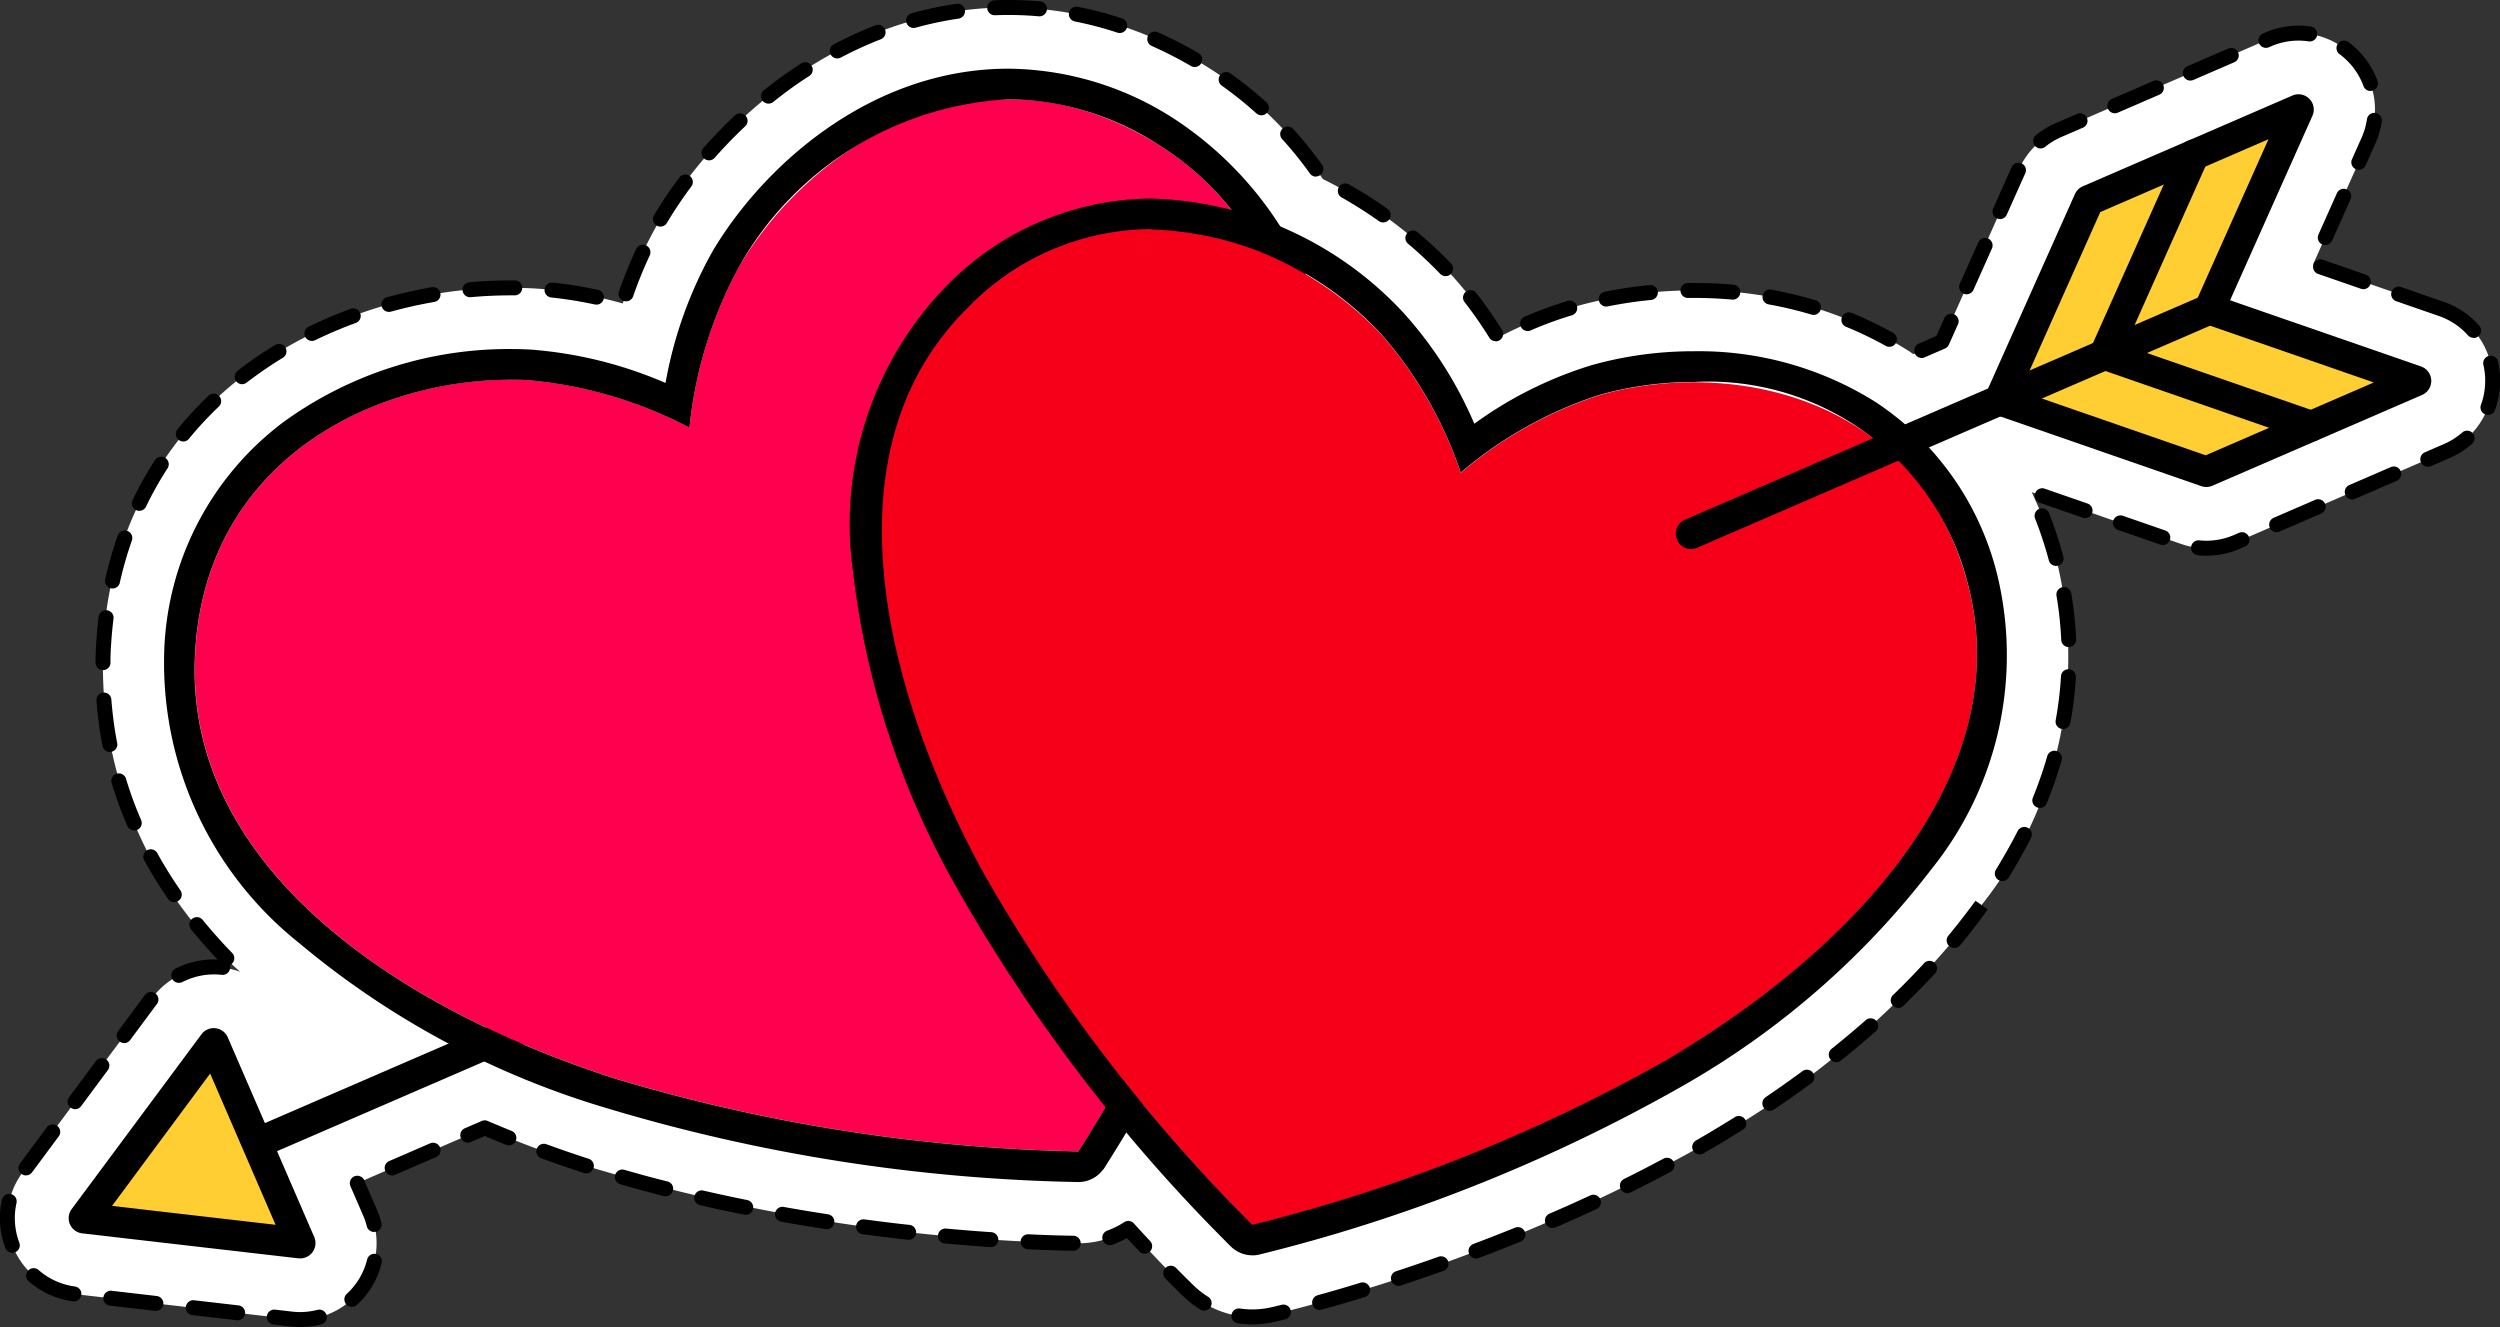 <svg xmlns="http://www.w3.org/2000/svg" width="64.464" height="34.218" viewBox="0 0 64.464 34.218"><rect x="0" y="0" width="64.464" height="34.218" fill="#333333" stroke="none"/><defs><style>.a{fill:#fff;}.b{fill:#ffce32;}.c{fill:#ff004e;}.d{fill:#f50018;}</style></defs><g transform="translate(-52.183 -41.057)"><g transform="translate(52.183 41.058)"><path class="a" d="M115.913,49.8l-3.3-1.143,1.422-3.186a1.96,1.96,0,0,0-.4-2.191,1.985,1.985,0,0,0-1.4-.585,1.96,1.96,0,0,0-.785.163L106.046,45.2a1.968,1.968,0,0,0-1.017,1.006l-1.985,4.448-.738.319L102.2,50.9A10.145,10.145,0,0,0,96.64,49.33a11.3,11.3,0,0,0-3.057.416,10.278,10.278,0,0,0-1.986.8,10.276,10.276,0,0,0-1.29-1.71,11.346,11.346,0,0,0-3.229-2.378,9.841,9.841,0,0,0-3.061-2.941,9.545,9.545,0,0,0-5.044-1.484c-4.245,0-7.5,2.957-8.994,5.489a10.776,10.776,0,0,0-.953,2.144,10.79,10.79,0,0,0-2.313-.389c-.19-.01-.384-.015-.576-.015a11.505,11.505,0,0,0-6.788,2.187,9.233,9.233,0,0,0-3.724,7.324A10.535,10.535,0,0,0,59.16,66.9a1.972,1.972,0,0,0-2.268.676l-3.343,4.5a1.972,1.972,0,0,0,1.357,3.135l5.574.644a1.909,1.909,0,0,0,.226.013,1.973,1.973,0,0,0,1.81-2.757l-.331-.764,3.285-1.422c.848.364,1.734.7,2.641.988A46.794,46.794,0,0,0,80.77,73.9a2.368,2.368,0,0,0,1.3-.383c.868.957,1.467,1.536,1.557,1.623a2.368,2.368,0,0,0,2.17.6,44.593,44.593,0,0,0,11.341-4.513,22.624,22.624,0,0,0,6.929-6.052A10.308,10.308,0,0,0,106,56.3a10.033,10.033,0,0,0-.643-1.769l3.859,1.338a1.972,1.972,0,0,0,1.429-.053l5.408-2.342a1.972,1.972,0,0,0-.138-3.674Z" transform="translate(-52.968 -41.842)"/><path d="M59.922,75.275a2.126,2.126,0,0,1-.249-.014l-.429-.05a.193.193,0,1,1,.044-.383l.43.05a1.792,1.792,0,0,0,.649-.045.193.193,0,0,1,.1.374A2.164,2.164,0,0,1,59.922,75.275Zm24.555-.068a2.593,2.593,0,0,1-.375-.027.193.193,0,1,1,.056-.382,2.188,2.188,0,0,0,.807-.032c.026-.006.117-.027.265-.064a.193.193,0,1,1,.093.375c-.151.037-.244.059-.271.065A2.546,2.546,0,0,1,84.476,75.207ZM58.308,75.1h-.022l-1.15-.133a.193.193,0,0,1,.044-.383l1.15.133a.193.193,0,0,1-.022.385ZM56.2,74.858h-.022l-1.15-.133a.193.193,0,1,1,.044-.383l1.15.133a.193.193,0,0,1-.022.385Zm27.031-.006a.191.191,0,0,1-.1-.029,2.587,2.587,0,0,1-.424-.329c-.044-.043-.211-.2-.473-.471a.193.193,0,1,1,.276-.27c.257.262.421.421.464.462a2.194,2.194,0,0,0,.36.28.193.193,0,0,1-.1.357Zm2.98-.017a.193.193,0,0,1-.052-.379c.362-.1.734-.209,1.108-.324a.193.193,0,0,1,.113.369c-.377.115-.753.225-1.118.327A.2.2,0,0,1,86.21,74.836Zm-24.955-.08a.193.193,0,0,1-.131-.335,1.776,1.776,0,0,0,.525-.886.193.193,0,1,1,.375.092,2.16,2.16,0,0,1-.639,1.078A.192.192,0,0,1,61.255,74.756Zm-7.166-.142-.025,0a2.162,2.162,0,0,1-1.141-.517.193.193,0,0,1,.254-.291,1.774,1.774,0,0,0,.938.425.193.193,0,0,1-.025.384Zm34.154-.4a.193.193,0,0,1-.06-.377c.365-.12.733-.245,1.093-.373a.193.193,0,1,1,.129.364c-.363.128-.733.255-1.1.376A.2.2,0,0,1,88.243,74.219Zm2-.706a.193.193,0,0,1-.068-.374c.36-.136.722-.277,1.075-.42a.193.193,0,1,1,.145.358c-.356.145-.721.287-1.083.424A.2.2,0,0,1,90.247,73.513ZM81.7,73.384a.193.193,0,0,1-.141-.061q-.151-.161-.317-.343a2.544,2.544,0,0,1-.376.173.193.193,0,0,1-.133-.363,2.161,2.161,0,0,0,.439-.219.193.193,0,0,1,.248.032q.222.245.42.456a.193.193,0,0,1-.141.325ZM52.5,73.36a.193.193,0,0,1-.18-.125,2.173,2.173,0,0,1-.086-1.25.193.193,0,0,1,.376.086,1.787,1.787,0,0,0,.071,1.028.193.193,0,0,1-.112.249A.2.2,0,0,1,52.5,73.36Zm27.35-.052h0c-.191,0-.6-.011-1.166-.038a.193.193,0,1,1,.019-.386c.564.027.965.035,1.153.037a.193.193,0,0,1,0,.386Zm-2.124-.094h-.013c-.381-.026-.771-.058-1.16-.093a.193.193,0,1,1,.035-.384c.385.035.772.067,1.151.092a.193.193,0,0,1-.013.386Zm-2.116-.19h-.021c-.387-.043-.776-.091-1.154-.141a.193.193,0,1,1,.051-.382c.376.05.762.1,1.146.14a.193.193,0,0,1-.021.385Zm-13.781-.2a.193.193,0,0,1-.187-.146,1.786,1.786,0,0,0-.092-.271l-.331-.764a.193.193,0,0,1,.1-.253.2.2,0,0,1,.258.1.213.213,0,0,1,.013.039l.315.728a2.159,2.159,0,0,1,.112.329.193.193,0,0,1-.14.235A.2.2,0,0,1,61.834,72.819Zm11.675-.074-.03,0c-.386-.06-.772-.124-1.148-.191a.193.193,0,0,1,.068-.38c.372.067.755.13,1.138.189a.193.193,0,0,1-.029.384Zm18.709-.027a.193.193,0,0,1-.077-.37c.355-.153.709-.312,1.053-.471a.193.193,0,0,1,.163.35c-.347.161-.7.321-1.062.476A.191.191,0,0,1,92.217,72.718Zm-20.8-.344a.194.194,0,0,1-.038,0c-.382-.077-.764-.159-1.138-.245a.193.193,0,1,1,.087-.376c.37.085.749.167,1.127.243a.193.193,0,0,1-.038.382ZM69.346,71.9A.193.193,0,0,1,69.3,71.9c-.38-.1-.758-.2-1.123-.307a.193.193,0,1,1,.108-.371c.361.105.735.207,1.112.3a.193.193,0,0,1-.048.38Zm24.8-.076a.193.193,0,0,1-.086-.366c.347-.172.692-.35,1.024-.528a.193.193,0,0,1,.182.34c-.336.18-.684.36-1.035.534A.191.191,0,0,1,94.145,71.826Zm-31.851-.458a.193.193,0,0,1-.077-.37l1.063-.46a.193.193,0,0,1,.153.354l-1.063.46A.191.191,0,0,1,62.293,71.368Zm-9.442,0a.193.193,0,0,1-.155-.308l.69-.93a.193.193,0,0,1,.31.23l-.69.93A.193.193,0,0,1,52.852,71.365ZM67.3,71.313a.188.188,0,0,1-.059-.009c-.369-.119-.739-.246-1.1-.379a.193.193,0,1,1,.132-.363c.358.131.724.256,1.088.374a.193.193,0,0,1-.059.377Zm28.714-.487a.193.193,0,0,1-.1-.36l.328-.191q.334-.2.658-.4a.193.193,0,1,1,.2.327q-.328.206-.667.406l-.332.194A.193.193,0,0,1,96.018,70.826Zm-30.71-.235a.188.188,0,0,1-.072-.014q-.278-.112-.55-.228l-.368.159a.193.193,0,0,1-.153-.354l.444-.192a.192.192,0,0,1,.153,0q.306.131.619.257a.193.193,0,0,1-.072.372ZM97.82,69.7a.193.193,0,0,1-.108-.353c.318-.215.634-.438.939-.663a.193.193,0,1,1,.229.31c-.309.229-.63.455-.953.673A.192.192,0,0,1,97.82,69.7Zm-43.7-.043a.193.193,0,0,1-.155-.308l.69-.93a.193.193,0,0,1,.31.23l-.69.93A.193.193,0,0,1,54.117,69.66Zm45.413-1.212a.193.193,0,0,1-.121-.344c.3-.241.6-.49.88-.738a.193.193,0,0,1,.255.29c-.287.253-.587.505-.894.75A.193.193,0,0,1,99.531,68.448Zm-44.148-.493a.19.19,0,0,1-.115-.038.193.193,0,0,1-.04-.27l.69-.93a.193.193,0,0,1,.31.23l-.69.93A.193.193,0,0,1,55.383,67.956Zm45.745-.906a.193.193,0,0,1-.134-.332c.279-.269.549-.545.8-.819a.193.193,0,1,1,.284.262c-.259.28-.534.561-.818.835A.192.192,0,0,1,101.127,67.05ZM56.794,66.4a.193.193,0,0,1-.088-.365,2.172,2.172,0,0,1,1.088-.236c-.242-.255-.472-.516-.685-.778a.193.193,0,1,1,.3-.244c.235.287.49.574.759.852a.193.193,0,0,1,0,.273.19.19,0,0,1-.061.04.193.193,0,0,1-.206.252,1.789,1.789,0,0,0-1.013.185A.192.192,0,0,1,56.794,66.4Zm45.778-.9a.193.193,0,0,1-.149-.316c.246-.3.48-.6.7-.9l.315.223c-.222.311-.462.622-.714.927A.192.192,0,0,1,102.572,65.5ZM56.678,64.32a.193.193,0,0,1-.159-.083,11.468,11.468,0,0,1-.62-1,.193.193,0,0,1,.338-.186,11.074,11.074,0,0,0,.6.967.193.193,0,0,1-.158.3Zm47.136-.544a.193.193,0,0,1-.164-.295c.2-.329.392-.664.559-.994a.193.193,0,0,1,.345.174c-.172.341-.366.685-.575,1.024A.192.192,0,0,1,103.813,63.776Zm-48.17-1.305a.194.194,0,0,1-.177-.116,10.1,10.1,0,0,1-.405-1.107.193.193,0,1,1,.37-.111,9.7,9.7,0,0,0,.39,1.065.193.193,0,0,1-.177.27Zm49.137-.581a.2.2,0,0,1-.073-.014.193.193,0,0,1-.106-.252,10.644,10.644,0,0,0,.372-1.074.193.193,0,0,1,.371.106,11.051,11.051,0,0,1-.385,1.113A.193.193,0,0,1,104.781,61.889ZM55.015,60.448a.193.193,0,0,1-.189-.156,10.073,10.073,0,0,1-.156-1.169.193.193,0,1,1,.385-.029,9.7,9.7,0,0,0,.15,1.124.193.193,0,0,1-.153.226A.2.2,0,0,1,55.015,60.448Zm50.365-.592a.193.193,0,0,1-.19-.228,9.332,9.332,0,0,0,.136-1.125.193.193,0,1,1,.385.023,9.7,9.7,0,0,1-.142,1.172A.193.193,0,0,1,105.379,59.856Zm-50.544-1.52h0a.193.193,0,0,1-.189-.2c0-.052,0-.1,0-.156.012-.344.039-.687.08-1.018a.193.193,0,1,1,.383.048c-.04.32-.066.65-.078.983l0,.151A.193.193,0,0,1,54.836,58.337Zm50.69-.594a.193.193,0,0,1-.193-.184,9.389,9.389,0,0,0-.12-1.127.193.193,0,1,1,.38-.064,9.727,9.727,0,0,1,.125,1.174.193.193,0,0,1-.184.2ZM55.083,56.232A.194.194,0,0,1,54.895,56a9.751,9.751,0,0,1,.325-1.135.193.193,0,0,1,.364.129,9.357,9.357,0,0,0-.312,1.09A.193.193,0,0,1,55.083,56.232ZM105.2,55.65a.193.193,0,0,1-.186-.143,10.077,10.077,0,0,0-.355-1.079.193.193,0,1,1,.359-.142,10.44,10.44,0,0,1,.369,1.12.193.193,0,0,1-.186.243Zm3.877-.264a2.151,2.151,0,0,1-.217-.011.193.193,0,1,1,.038-.384,1.79,1.79,0,0,0,.885-.137l.142-.061a.193.193,0,0,1,.153.354l-.142.061A2.153,2.153,0,0,1,109.074,55.386Zm-1.123-.274a.191.191,0,0,1-.063-.011l-1.094-.379a.193.193,0,0,1,.126-.365l1.094.379a.193.193,0,0,1-.063.375Zm2.934-.333a.193.193,0,0,1-.077-.37l1.063-.46a.193.193,0,1,1,.153.354l-1.063.46A.192.192,0,0,1,110.885,54.779Zm-4.939-.363a.191.191,0,0,1-.063-.011l-1.094-.379a.193.193,0,1,1,.126-.364l1.094.379a.193.193,0,0,1-.063.375Zm-50.174-.187a.19.19,0,0,1-.083-.019.193.193,0,0,1-.091-.257,9.12,9.12,0,0,1,.578-1.031.193.193,0,0,1,.324.211,8.738,8.738,0,0,0-.554.987A.193.193,0,0,1,55.771,54.229Zm57.062-.294a.193.193,0,0,1-.077-.37l1.063-.46a.193.193,0,1,1,.153.354l-1.063.46A.191.191,0,0,1,112.833,53.935Zm1.948-.844a.193.193,0,0,1-.077-.37l.484-.21a1.8,1.8,0,0,0,.479-.3.193.193,0,0,1,.256.289,2.184,2.184,0,0,1-.581.369l-.484.21A.191.191,0,0,1,114.781,53.092Zm-57.875-.65a.193.193,0,0,1-.15-.315,9.436,9.436,0,0,1,.8-.866.193.193,0,1,1,.266.28,9.038,9.038,0,0,0-.771.831A.193.193,0,0,1,56.906,52.442Zm59.427-.685a.193.193,0,0,1-.181-.26,1.784,1.784,0,0,0,.109-.617q0-.034,0-.068a1.831,1.831,0,0,0-.046-.345.193.193,0,0,1,.376-.088,2.213,2.213,0,0,1,.056.419c0,.028,0,.055,0,.082a2.171,2.171,0,0,1-.132.75A.193.193,0,0,1,116.334,51.757Zm-57.909-.792a.193.193,0,0,1-.119-.345l.141-.108c.264-.2.543-.387.831-.561a.193.193,0,0,1,.2.33c-.277.168-.546.349-.8.539l-.136.1A.192.192,0,0,1,58.425,50.965Zm43.308-.676a.193.193,0,0,1-.077-.37l.456-.2.208-.466a.193.193,0,0,1,.352.157l-.239.535a.193.193,0,0,1-.1.1l-.525.227A.191.191,0,0,1,101.734,50.289ZM100.9,50a.192.192,0,0,1-.094-.025,9.216,9.216,0,0,0-1.021-.491.193.193,0,0,1,.146-.358,9.659,9.659,0,0,1,1.064.512A.193.193,0,0,1,100.9,50ZM90.75,49.855a.192.192,0,0,1-.164-.091,10.858,10.858,0,0,0-.65-.933.193.193,0,0,1,.3-.238,11.177,11.177,0,0,1,.674.966.193.193,0,0,1-.164.3Zm-30.524-.007a.193.193,0,0,1-.085-.366,11.463,11.463,0,0,1,1.084-.461.193.193,0,0,1,.133.363,11.12,11.12,0,0,0-1.048.445A.19.19,0,0,1,60.226,49.848Zm55.739-.08a.193.193,0,0,1-.145-.065,1.788,1.788,0,0,0-.755-.5l-1.094-.379a.193.193,0,1,1,.126-.365l1.094.379a2.173,2.173,0,0,1,.919.614.193.193,0,0,1-.145.321Zm-24.391-.175a.193.193,0,0,1-.077-.37,9.92,9.92,0,0,1,1.108-.406.193.193,0,1,1,.11.37,9.537,9.537,0,0,0-1.065.391A.2.2,0,0,1,91.574,49.593Zm7.37-.417a.192.192,0,0,1-.055-.008,10.215,10.215,0,0,0-1.1-.262.193.193,0,0,1,.068-.38A10.636,10.636,0,0,1,99,48.8a.193.193,0,0,1-.055.378ZM62.211,49.1a.193.193,0,0,1-.051-.379c.376-.1.762-.19,1.148-.257a.193.193,0,1,1,.066.38c-.374.065-.748.149-1.111.249A.194.194,0,0,1,62.211,49.1ZM93.6,48.962a.193.193,0,0,1-.038-.382,11.519,11.519,0,0,1,1.165-.173.193.193,0,0,1,.037.384,11.085,11.085,0,0,0-1.125.167A.2.2,0,0,1,93.6,48.962ZM67.56,48.908a.181.181,0,0,1-.041,0,10.474,10.474,0,0,0-1.122-.18.193.193,0,0,1,.04-.384,10.9,10.9,0,0,1,1.164.187.193.193,0,0,1-.04.382Zm.766-.081a.193.193,0,0,1-.182-.257,11.688,11.688,0,0,1,.443-1.091.193.193,0,1,1,.35.164,11.226,11.226,0,0,0-.428,1.054A.193.193,0,0,1,68.326,48.827Zm28.536-.045h-.017a11.28,11.28,0,0,0-1.137-.042h0a.193.193,0,0,1,0-.386,11.768,11.768,0,0,1,1.176.044.193.193,0,0,1-.017.385ZM64.3,48.721a.193.193,0,0,1-.017-.385c.357-.033.718-.049,1.073-.049h.1a.193.193,0,1,1,0,.386h-.1c-.343,0-.692.016-1.037.047Zm38.594-.075a.193.193,0,0,1-.176-.272l.472-1.057a.193.193,0,1,1,.352.157l-.472,1.057A.193.193,0,0,1,102.891,48.645Zm10.231-.132a.191.191,0,0,1-.063-.011l-1.094-.379a.193.193,0,1,1,.126-.364l1.094.379a.193.193,0,0,1-.063.375Zm-23.666-.336a.192.192,0,0,1-.139-.059,11.006,11.006,0,0,0-.83-.778.193.193,0,1,1,.249-.295,11.394,11.394,0,0,1,.859.805.193.193,0,0,1-.139.327Zm22.685-.8a.2.2,0,0,1-.079-.017.193.193,0,0,1-.1-.255l.472-1.057a.193.193,0,1,1,.352.157l-.472,1.057A.193.193,0,0,1,112.141,47.374ZM69.212,46.9a.193.193,0,0,1-.165-.292,11.213,11.213,0,0,1,.657-.978.193.193,0,0,1,.309.231,10.858,10.858,0,0,0-.634.945A.193.193,0,0,1,69.212,46.9Zm18.637-.107a.193.193,0,0,1-.111-.035,11.265,11.265,0,0,0-.96-.61.193.193,0,1,1,.19-.336,11.589,11.589,0,0,1,.993.631.193.193,0,0,1-.112.35Zm15.908-.088a.2.2,0,0,1-.079-.017.193.193,0,0,1-.1-.255l.472-1.057a.193.193,0,1,1,.352.157l-.472,1.057A.193.193,0,0,1,103.756,46.707ZM86.117,45.612a.192.192,0,0,1-.157-.081,9.742,9.742,0,0,0-.712-.883.193.193,0,1,1,.286-.259,10.088,10.088,0,0,1,.74.919.193.193,0,0,1-.157.3Zm26.889-.177a.193.193,0,0,1-.176-.272l.248-.555a1.8,1.8,0,0,0,.138-.476.193.193,0,0,1,.382.056,2.189,2.189,0,0,1-.168.577l-.248.555A.193.193,0,0,1,113.006,45.435Zm-42.539-.243a.193.193,0,0,1-.145-.321c.258-.293.534-.577.819-.845a.193.193,0,0,1,.264.281c-.276.259-.543.535-.793.818A.192.192,0,0,1,70.466,45.192Zm34.336-.307a.193.193,0,0,1-.122-.343,2.167,2.167,0,0,1,.5-.305l.568-.246a.193.193,0,0,1,.153.354l-.568.246a1.791,1.791,0,0,0-.414.251A.192.192,0,0,1,104.8,44.885ZM84.708,44.03a.194.194,0,0,1-.129-.05,9.789,9.789,0,0,0-.885-.71.193.193,0,1,1,.224-.314,10.153,10.153,0,0,1,.92.738.193.193,0,0,1-.13.336Zm22.008-.052a.193.193,0,0,1-.077-.37l1.063-.46a.193.193,0,1,1,.153.354l-1.063.46A.193.193,0,0,1,106.715,43.978ZM72,43.729a.193.193,0,0,1-.121-.344,11.705,11.705,0,0,1,.955-.688.193.193,0,1,1,.209.324c-.314.2-.625.427-.923.666A.191.191,0,0,1,72,43.729Zm41.308-.325a.193.193,0,0,1-.181-.127,1.788,1.788,0,0,0-.618-.824.193.193,0,1,1,.229-.311,2.174,2.174,0,0,1,.751,1,.194.194,0,0,1-.181.259Zm-4.645-.269a.193.193,0,0,1-.077-.37l1.063-.46a.193.193,0,0,1,.153.354l-1.063.46A.191.191,0,0,1,108.664,43.134Zm-25.67-.35a.191.191,0,0,1-.1-.026,10.536,10.536,0,0,0-1.012-.517.193.193,0,1,1,.157-.353,10.9,10.9,0,0,1,1.049.536.193.193,0,0,1-.1.36Zm-9.22-.221a.193.193,0,0,1-.09-.364,10.43,10.43,0,0,1,1.072-.49.193.193,0,0,1,.14.36,10.047,10.047,0,0,0-1.033.472A.192.192,0,0,1,73.773,42.564Zm36.839-.273a.193.193,0,0,1-.077-.37l.056-.024a2.157,2.157,0,0,1,1.179-.155.193.193,0,1,1-.057.382,1.764,1.764,0,0,0-.968.127l-.056.024A.192.192,0,0,1,110.612,42.291ZM81.063,41.91A.2.2,0,0,1,81,41.9a9.09,9.09,0,0,0-1.1-.289.193.193,0,0,1,.075-.379,9.5,9.5,0,0,1,1.142.3.193.193,0,0,1-.061.376Zm-5.323-.132a.193.193,0,0,1-.051-.379,9.494,9.494,0,0,1,1.156-.244.193.193,0,1,1,.056.382,9.064,9.064,0,0,0-1.108.234A.2.2,0,0,1,75.74,41.778Zm3.249-.3h-.017a8.941,8.941,0,0,0-1.132-.028.193.193,0,0,1-.015-.386,9.348,9.348,0,0,1,1.181.029.193.193,0,0,1-.017.385Z" transform="translate(-52.183 -41.058)"/></g><g transform="translate(53.953 42.828)"><g transform="translate(0 14.145)"><path d="M78.079,136.225a.395.395,0,0,1-.157-.757l31.611-13.687a.394.394,0,1,1,.313.724L78.235,136.192A.4.4,0,0,1,78.079,136.225Z" transform="translate(-74.424 -121.748)"/><g transform="translate(0 10.593)"><path class="b" d="M63.158,181.961l3.345-4.506,2.23,5.149Z" transform="translate(-62.763 -177.061)"/><path d="M67.126,181.394l-.045,0-5.574-.644a.394.394,0,0,1-.271-.627l3.345-4.505a.394.394,0,0,1,.679.078l2.23,5.149a.395.395,0,0,1-.362.551Zm-4.85-1.352,4.217.487-1.687-3.9Z" transform="translate(-61.157 -175.456)"/></g></g><g transform="translate(2.459 0)"><path class="c" d="M102.416,55.17c-4.5-2.764-8.877,0-10.763,3.192A11.066,11.066,0,0,0,90.382,62.5a11.069,11.069,0,0,0-4.152-1.224c-3.7-.189-8.423,1.933-8.6,7.213-.182,5.335,5.157,8.972,10.847,10.8a44.673,44.673,0,0,0,11.938,1.875h0a44.678,44.678,0,0,0,5.026-10.989C107.051,64.422,106.965,57.963,102.416,55.17Z" transform="translate(-76.833 -53.246)"/><path d="M95.4,50.824a7.206,7.206,0,0,1,3.806,1.135c4.549,2.793,4.635,9.252,3.021,15.008A44.679,44.679,0,0,1,97.2,77.955h0a44.673,44.673,0,0,1-11.938-1.875c-5.69-1.831-11.029-5.468-10.847-10.8.173-5.065,4.524-7.224,8.147-7.224.153,0,.306,0,.456.011a11.069,11.069,0,0,1,4.153,1.224,11.066,11.066,0,0,1,1.272-4.138A8.483,8.483,0,0,1,95.4,50.824m0-.789c-3.58,0-6.351,2.539-7.636,4.714a10.79,10.79,0,0,0-1.21,3.39,10.787,10.787,0,0,0-3.495-.862c-.164-.008-.33-.013-.5-.013a9.9,9.9,0,0,0-5.841,1.871,7.7,7.7,0,0,0-3.094,6.116,9.228,9.228,0,0,0,3.484,7.331,22.13,22.13,0,0,0,7.909,4.25A45.014,45.014,0,0,0,97.2,78.744h0a.789.789,0,0,0,.636-.322h.006l.017-.025a45.006,45.006,0,0,0,5.127-11.21,22.123,22.123,0,0,0,.822-8.941,9.226,9.226,0,0,0-4.19-6.952A7.992,7.992,0,0,0,95.4,50.035Z" transform="translate(-73.622 -50.035)"/></g><g transform="translate(20.18 3.357)"><path class="d" d="M195.474,80.2c-1.276-4.854-6.094-5.829-9.485-4.876a10.51,10.51,0,0,0-3.59,2.006,10.513,10.513,0,0,0-2.047-3.567c-2.418-2.561-7.052-4.2-10.642-.7-3.628,3.543-2.351,9.546.353,14.539a42.436,42.436,0,0,0,6.964,9.126h0a42.437,42.437,0,0,0,10.667-4.244C192.581,89.592,196.763,85.1,195.474,80.2Z" transform="translate(-166.683 -70.266)"/><path d="M171.206,67.844a8.47,8.47,0,0,1,5.932,2.7,10.512,10.512,0,0,1,2.047,3.567,10.51,10.51,0,0,1,3.59-2.006,8.989,8.989,0,0,1,2.417-.328,6.893,6.893,0,0,1,7.068,5.2c1.289,4.9-2.893,9.4-7.781,12.287a42.437,42.437,0,0,1-10.667,4.244h0a42.436,42.436,0,0,1-6.964-9.126c-2.7-4.994-3.981-11-.353-14.539a6.611,6.611,0,0,1,4.71-2.008m0-.789a7.442,7.442,0,0,0-5.261,2.232,8.8,8.8,0,0,0-2.434,7.352,21.437,21.437,0,0,0,2.643,8.127,42.794,42.794,0,0,0,7.112,9.319.789.789,0,0,0,.546.22h.049a.794.794,0,0,0,.126-.018,42.8,42.8,0,0,0,10.893-4.334,21.44,21.44,0,0,0,6.447-5.61,8.8,8.8,0,0,0,1.7-7.557,7.479,7.479,0,0,0-3.137-4.479,8.574,8.574,0,0,0-4.695-1.314,9.722,9.722,0,0,0-2.63.358,10.241,10.241,0,0,0-3.029,1.511,10.247,10.247,0,0,0-1.821-2.854,9.2,9.2,0,0,0-6.506-2.952Z" transform="translate(-163.469 -67.055)"/></g><g transform="translate(41.44 0.66)"><g transform="translate(7.959)"><path class="b" d="M324.346,62.378l-5.327-1.847,2.3-5.149-5.407,2.341-2.3,5.149,5.327,1.847Z" transform="translate(-313.217 -54.988)"/><path d="M317.333,63.508a.393.393,0,0,1-.129-.022l-5.327-1.847a.395.395,0,0,1-.231-.534l2.3-5.149a.4.4,0,0,1,.2-.2l5.407-2.341a.394.394,0,0,1,.517.523l-2.123,4.756L322.87,60.4a.395.395,0,0,1,.028.735l-5.408,2.341A.4.4,0,0,1,317.333,63.508Zm-4.792-2.473,4.776,1.656,4.336-1.878-4.37-1.515a.395.395,0,0,1-.231-.534l1.885-4.223L314.6,56.419Z" transform="translate(-311.612 -53.382)"/></g><path d="M271.653,85.886a.395.395,0,0,1-.157-.757L284.963,79.3a.394.394,0,1,1,.313.724l-13.467,5.831A.4.4,0,0,1,271.653,85.886Z" transform="translate(-271.258 -74.161)"/><path d="M331.042,67.1a.39.39,0,0,1-.129-.022l-5.327-1.847a.395.395,0,0,1-.231-.534l2.3-5.149a.394.394,0,0,1,.721.322l-2.123,4.756,4.921,1.706a.395.395,0,0,1-.129.767Z" transform="translate(-314.657 -58.147)"/></g></g></g></svg>